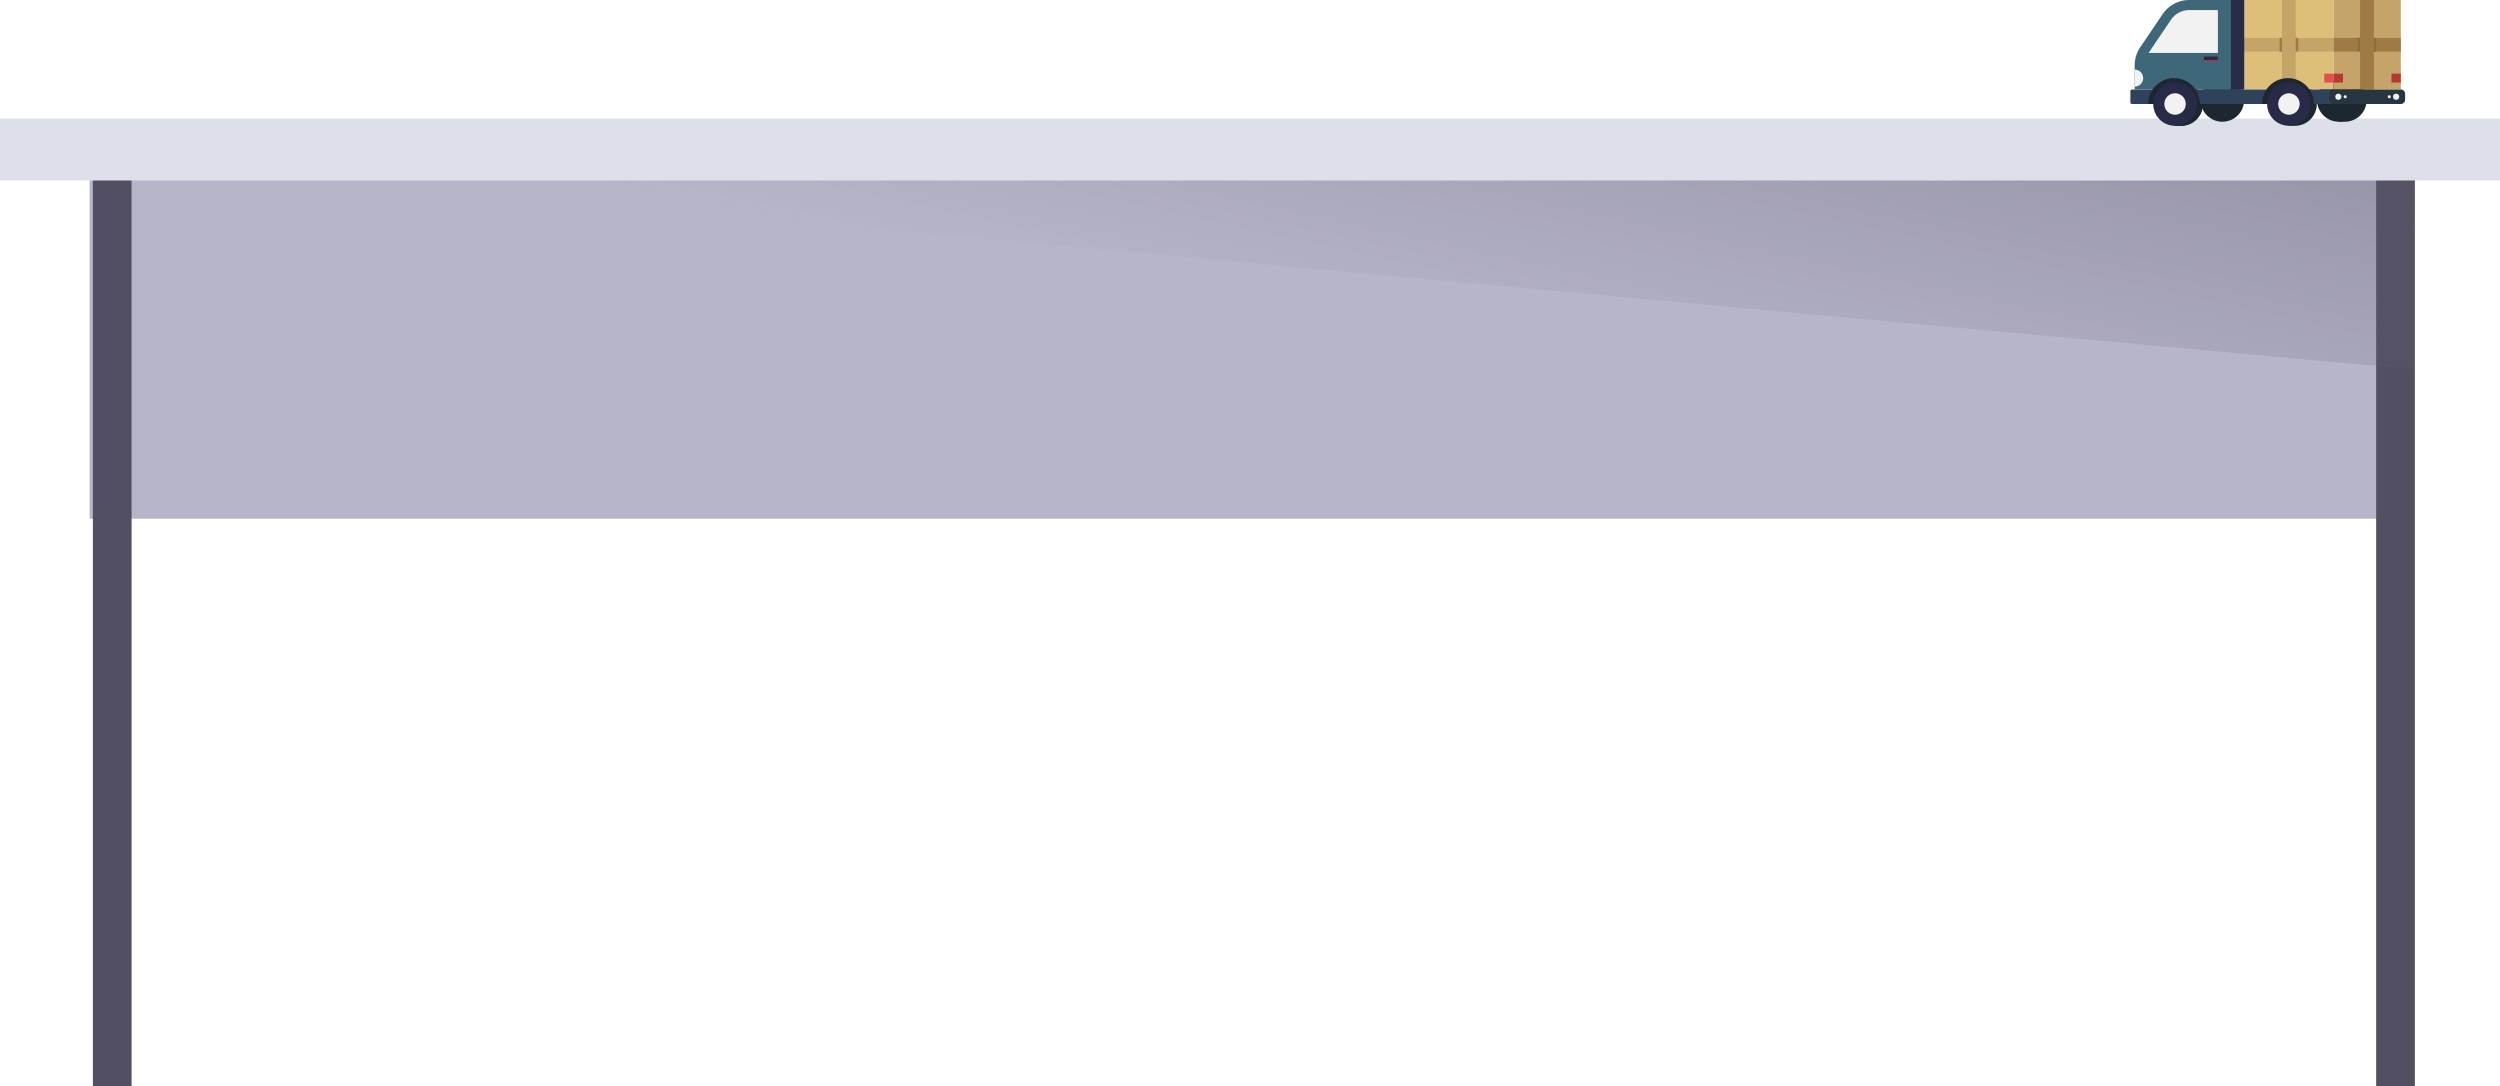 <svg xmlns="http://www.w3.org/2000/svg" width="1156.487" height="502.404" viewBox="0 0 1156.487 502.404"><path fill="#B7B5CA" d="M41.443 71.426h1063.636v168.522H41.443z"/><path fill="#524F63" d="M42.963 72.748h17.903v429.656H42.963zm1056.236 0h17.898v429.656h-17.898z"/><linearGradient id="a" gradientUnits="userSpaceOnUse" x1="572.955" y1="147.71" x2="648.22" y2="-199.67"><stop offset="0" stop-color="#666374" stop-opacity="0"/><stop offset="1" stop-color="#524f63" stop-opacity=".7"/></linearGradient><path fill="url(#a)" d="M1117.025 170.93L40.148 72.507h1076.877z"/><path fill="#DDE0E9" d="M0 54.844h1156.487v28.649H0z"/><path fill="#1C2730" d="M1008.965 38.019c5.571 0 10.09 4.516 10.09 10.09 0 5.573-4.519 10.092-10.09 10.092h-2.797V38.019h2.797zm52.679 0c5.571 0 10.09 4.516 10.09 10.09 0 5.573-4.519 10.092-10.09 10.092h-2.799V38.019h2.799z"/><path fill="#1C2730" d="M1008.965 38.019c5.571 0 10.09 4.516 10.09 10.09 0 5.573-4.519 10.092-10.09 10.092h-2.797V38.019h2.797z"/><circle fill="#1C2730" cx="1028.052" cy="46.226" r="10.09"/><path fill="#1C2730" d="M1084.722 36.135c5.571 0 10.09 4.517 10.09 10.09 0 5.572-4.519 10.09-10.09 10.09h-2.797v-20.18h2.797z"/><circle fill="#1C2730" cx="1081.924" cy="46.226" r="10.092"/><path fill="#DEBF7A" d="M1038.143 0h41.403v41.403h-41.403z"/><path fill="#C5A468" d="M1038.143 17.521h41.403v6.361h-41.403z"/><path fill="#9F7A45" d="M1054.524 17.521h8.64v6.361h-8.64z"/><path fill="#C5A468" d="M1055.665 0h6.359v41.403h-6.359z"/><path fill="#C5A46A" d="M1079.546 0h31.051v41.403h-31.051z"/><path fill="#9F7A45" d="M1079.546 17.521h31.051v6.361h-31.051z"/><path fill="#8E6E3F" d="M1090.626 17.521h8.64v6.361h-8.64z"/><path fill="#9F7A45" d="M1091.766 0h6.359v41.403h-6.359z"/><path fill="#2E435A" d="M986.271 48.109h93.275v-6.705h-93.275a.772.772 0 0 0-.772.772v5.161c0 .426.345.772.772.772z"/><path fill="#3E6779" d="M987.49 41.403h50.653V0h-25.382c-4.954 0-9.587 2.46-12.361 6.566L990.045 21.89a14.913 14.913 0 0 0-2.555 8.352v11.161z"/><path fill="#F2F2F2" d="M1025.986 24.499V4.66h-13.225a10.239 10.239 0 0 0-8.499 4.515l-10.355 15.324h32.079z"/><path fill="#282B48" d="M1032.043 0h6.1v41.403h-6.1z"/><path fill="#1C2730" d="M1058.379 36.135c6.614 0 11.974 5.36 11.974 11.973h-23.947c-.001-6.613 5.359-11.973 11.973-11.973zm-52.677 0c6.611 0 11.974 5.36 11.974 11.973h-23.949c-.001-6.613 5.361-11.973 11.975-11.973z"/><circle fill="#282B48" cx="1058.844" cy="48.109" r="10.09"/><circle fill="#F2F2F2" cx="1058.844" cy="48.109" r="4.965"/><circle fill="#282B48" cx="1006.168" cy="48.109" r="10.09"/><circle fill="#F2F2F2" cx="1006.166" cy="48.109" r="4.966"/><path fill="#B53834" d="M1079.546 34.076h4.325v4.116h-4.325z"/><path fill="#E2504B" d="M1075.221 34.076h4.325v4.116h-4.325z"/><path fill="#B53834" d="M1106.275 34.076h4.323v4.116h-4.323zm-86.306-5.746h5.527a.49.49 0 0 0 .49-.49v-1.68h-6.508v1.679c0 .271.22.491.491.491z"/><path fill="#282B48" d="M1019.969 27.792h5.527a.49.49 0 0 0 .49-.49V26.16h-6.508v1.142c0 .271.22.49.491.49z"/><path fill="#F2F2F2" d="M991.42 36.135a3.93 3.93 0 0 0-3.93-3.932v7.864a3.933 3.933 0 0 0 3.93-3.932z"/><path fill="#273543" d="M1110.597 41.403h-31.051c-1.1 0-1.991.89-1.991 1.99v2.724c0 1.1.891 1.991 1.991 1.991h31.051a1.99 1.99 0 0 0 1.991-1.991v-2.724c.001-1.1-.89-1.99-1.991-1.99z"/><circle fill="#F2F2F2" cx="1081.709" cy="44.755" r="1.425"/><circle fill="#F2F2F2" cx="1084.874" cy="44.755" r=".714"/><circle fill="#F2F2F2" cx="1108.436" cy="44.755" r="1.424"/><circle fill="#F2F2F2" cx="1105.27" cy="44.755" r=".713"/></svg>